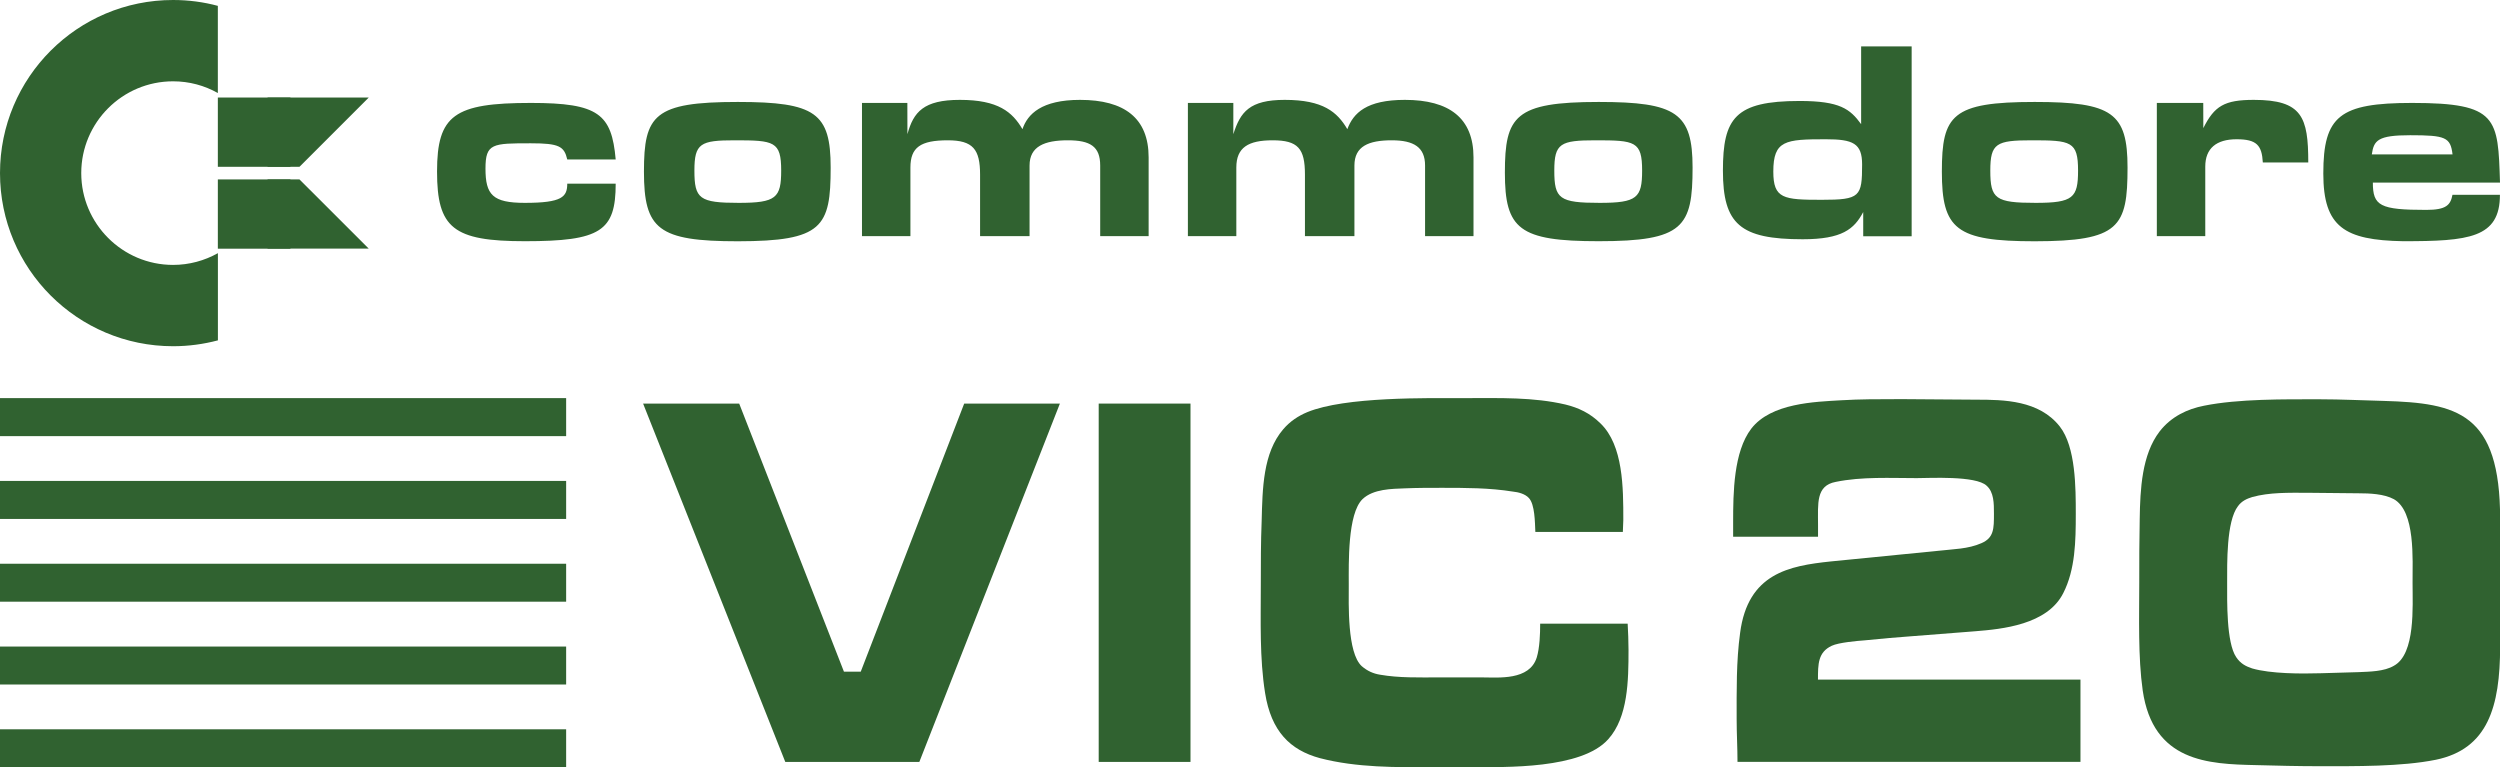 <?xml version="1.0" encoding="utf-8"?>
<svg version="1.1" viewBox="0 0 3840 1178.6" xmlns="http://www.w3.org/2000/svg">
  <path class="st5" d="M 1412.1 1170.3 L 1206.2 1170.3 L 987.8 619.9 L 1135.4 619.9 L 1296.3 1031.7 L 1322.1 1031.7 L 1481 619.9 L 1628 619.9 L 1412.1 1170.3 Z" style="fill: rgb(48, 98, 48);"/>
  <path class="st5" d="M 1687.6 1170.3 L 1687.6 619.9 L 1828.6 619.9 L 1828.6 1170.3 L 1687.6 1170.3 Z" style="fill: rgb(48, 98, 48);"/>
  <path class="st5" d="M 2202.7 1178.5 C 2144.4 1178.5 2084.2 1179.3 2027.3 1164.5 C 1981.6 1152.1 1952.5 1123.2 1943.2 1064.6 C 1934.6 1011 1936.6 953.2 1936.6 898.7 C 1936.6 865.7 1936.6 832.7 1937.9 800.5 C 1939.2 750.2 1939.9 695.7 1971 659.4 C 1981.6 647 1994.2 638.8 2008.1 633 C 2066.4 609.1 2191.5 611.5 2253.1 611.5 C 2303.4 611.5 2355.1 609.8 2404.7 621.4 C 2424.6 626.3 2442.4 634.6 2458.3 650.3 C 2493.4 684.1 2493.4 749.3 2493.4 798.8 C 2493.4 804.6 2492.7 811.2 2492.7 817 L 2358.3 817 C 2357.6 802.1 2357.6 774.9 2348.4 765 C 2342.4 758.4 2331.8 755.9 2323.9 755.1 C 2288.1 749.3 2250.4 749.3 2214.7 749.3 C 2195.5 749.3 2177 749.3 2157.8 750.1 C 2137.9 750.9 2109.5 750.9 2092.9 766.6 C 2069.7 788.9 2071.7 865.6 2071.7 897.8 C 2071.7 927.5 2069.1 1002.6 2091.6 1023.2 C 2100.2 1030.6 2109.5 1034.8 2120.1 1036.4 C 2148.6 1041.4 2179.7 1040.5 2208.8 1040.5 L 2277 1040.5 C 2301.5 1040.5 2349.2 1045.5 2360.4 1010 C 2365 995.1 2365.7 973.7 2365.7 958 L 2500.1 958 C 2500.8 971.2 2501.4 985.2 2501.4 998.4 C 2501.4 1045.4 2500.7 1101.5 2470.3 1135.4 C 2429.3 1181.6 2312.1 1178.3 2259.8 1178.3 L 2202.7 1178.3 Z" style="fill: rgb(48, 98, 48);"/>
  <path class="st5" d="M 2668.8 1170.3 C 2668.8 1148.8 2667.5 1126.6 2667.5 1105.1 C 2667.5 1060.5 2666.8 1016 2672.8 972.2 C 2684.7 880.6 2748.3 869.1 2811.8 862.4 L 2978.6 845.9 C 2999.8 843.4 3023 843.4 3043.5 834.3 C 3062.7 826 3062.7 812 3062.7 788.9 C 3062.7 773.2 3062.7 755.9 3051.4 746 C 3034.8 730.3 2963.3 734.4 2944.1 734.4 C 2903.7 734.4 2860 731.9 2819.6 740.2 C 2789.1 746 2792.5 773.2 2792.5 806.2 L 2792.5 824.4 L 2662.1 824.4 L 2662.1 802.1 C 2662.1 756.7 2662.8 694 2689.9 658.5 C 2720.4 618.9 2787.9 617.2 2828.3 614.8 C 2856.8 613.1 2885.2 613.1 2913.7 613.1 L 2926.3 613.1 L 3035.5 613.9 C 3077.9 613.9 3132.2 614.7 3163.9 655.2 C 3188.4 686.6 3188.4 749.3 3188.4 789.7 C 3188.4 831 3187.7 874.7 3169.2 911 C 3144.7 959.7 3075.2 966.3 3034.1 969.6 C 3002.3 972.1 2971.2 974.6 2939.4 977 C 2914.2 978.7 2889.1 981.1 2863.9 983.6 C 2852.6 984.4 2824.2 986.9 2813.6 991.9 C 2792.4 1001.8 2792.4 1020 2792.4 1043.9 L 3195.6 1043.9 L 3195.6 1170.2 L 2668.8 1170.2 Z" style="fill: rgb(48, 98, 48);"/>
  <path class="st5" d="M 3741.4 1167 C 3688.4 1177.7 3616.9 1176.9 3563.3 1176.9 C 3530.2 1176.9 3497.8 1176.1 3464.7 1175.2 C 3391.9 1173.6 3307.1 1170.3 3291.2 1060.5 C 3283.9 1009.3 3285.9 947.4 3285.9 895.5 C 3285.9 862.5 3285.9 830.3 3286.6 797.3 C 3287.3 751.1 3289.9 698.3 3317.1 662.8 C 3335 639.7 3360.1 628.1 3385.3 623.2 C 3438.3 612.5 3509.1 613.3 3563.4 613.3 C 3595.8 613.3 3628.9 615 3661.4 615.8 C 3774.6 619.1 3840.2 634 3840.2 797.3 L 3840.2 993.7 C 3840 1085.3 3821.5 1150.5 3741.4 1167 Z M 3677.1 766.8 C 3661.9 758.5 3639.4 757.7 3622.8 757.7 C 3596.3 757.7 3569.8 756.9 3542.7 756.9 C 3515.6 756.9 3485.8 756.1 3459.3 763.5 C 3451.4 766 3443.4 769.3 3437.5 777.5 C 3419.6 800.6 3420.9 865.8 3420.9 895.5 C 3420.9 922.7 3419.6 987.1 3434.8 1009.4 C 3441.4 1019.3 3449.4 1023.4 3459.3 1026.7 C 3487.8 1035 3534.8 1035 3564.6 1034.1 L 3622.9 1032.4 C 3639.5 1031.6 3662 1031.6 3677.2 1022.5 C 3710.3 1004.3 3705.7 931.7 3705.7 895.4 C 3705.6 859.2 3710.2 785.7 3677.1 766.8 Z" style="fill: rgb(48, 98, 48);"/>
  <polygon id="polygon7_7_" class="st7" points="0 611.5 0 611.5 869.6 611.5 869.6 669.9 0 669.9" style="fill: rgb(48, 98, 48);"/>
  <polygon class="st7" points="0 738.7 0 738.7 869.6 738.7 869.6 797.1 0 797.1" style="fill: rgb(48, 98, 48);"/>
  <polygon class="st7" points="0 865.9 0 865.9 869.6 865.9 869.6 924.2 0 924.2" style="fill: rgb(48, 98, 48);"/>
  <polygon class="st7" points="0 993.1 0 993.1 869.6 993.1 869.6 1051.4 0 1051.4" style="fill: rgb(48, 98, 48);"/>
  <polygon id="polygon15_7_" class="st7" points="0 1120.2 0 1120.2 869.6 1120.2 869.6 1178.6 0 1178.6" style="fill: rgb(48, 98, 48);"/>
  <path id="path4595_10_" class="st5" d="M 3384.2 158.1 L 3312.9 158.1 L 3312.9 362.7 L 3387.3 362.7 L 3387.3 255.8 C 3387.3 227.9 3404.4 213.9 3435.4 213.9 C 3466.4 213.9 3474.2 223.2 3475.7 249.5 L 3545.5 249.5 C 3545.5 179.8 3536.2 153.4 3461.8 153.4 C 3416.8 153.4 3401.3 162.7 3384.3 196.8 L 3384.2 158.1 L 3384.2 158.1 Z M 3726.8 322.4 C 3655.5 322.4 3644.7 316.2 3644.7 280.5 L 3840 280.5 C 3836.9 181.3 3836.9 158.1 3705.1 158.1 C 3593.5 158.1 3568.6 178.2 3568.6 266.6 C 3568.6 348.8 3601.2 368.9 3691.1 370.5 C 3791.9 370.5 3839.9 365.8 3839.9 299.2 L 3767 299.2 C 3764 314.7 3757.8 322.4 3726.8 322.4 Z M 3643.1 237.2 C 3646.2 215.5 3652.4 207.7 3702 207.7 C 3756.3 207.7 3764 210.8 3767.1 237.2 L 3643.1 237.2 Z M 871.3 244.9 L 945.7 244.9 C 939.5 175.1 919.3 158.1 815.5 158.1 C 697.7 158.1 671.3 176.7 671.3 263.5 C 671.3 350.3 696.1 370.5 806.2 370.5 C 922.5 370.5 945.7 355 945.7 282.1 L 871.3 282.1 C 871.3 302.3 863.6 311.6 806.2 311.6 C 756.6 311.6 745.7 299.2 745.7 258.9 C 745.7 220.1 756.5 220.1 815.5 220.1 C 858.9 220.1 866.6 224.8 871.3 244.9 Z M 2599.8 257.3 C 2599.8 173.6 2575 156.6 2455.6 156.6 C 2326.9 156.6 2311.5 178.3 2311.5 265.1 C 2311.5 351.9 2333.2 370.5 2455.6 370.5 C 2585.8 370.5 2599.8 348.8 2599.8 257.3 Z M 2387.4 262 C 2387.4 220.1 2396.7 215.5 2451 215.5 C 2511.5 215.5 2522.3 217 2522.3 262 C 2522.3 303.9 2514.5 311.6 2457.2 311.6 C 2395.1 311.6 2387.4 305.4 2387.4 262 L 2387.4 262 Z M 3267.9 257.3 C 3267.9 173.6 3244.6 156.6 3125.3 156.6 C 2998.2 156.6 2982.7 176.7 2982.7 263.6 C 2982.7 352 3004.4 370.6 3125.3 370.6 C 3255.5 370.5 3267.9 348.8 3267.9 257.3 Z M 3057.1 262 C 3057.1 220.1 3066.4 215.5 3120.6 215.5 C 3181.1 215.5 3191.9 217 3191.9 262 C 3191.9 303.9 3184.2 311.6 3126.8 311.6 C 3064.9 311.6 3057.1 305.4 3057.1 262 Z M 1275.9 257.3 C 1275.9 173.6 1252.6 156.6 1133.3 156.6 C 1004.6 156.6 989.1 176.7 989.1 263.6 C 989.1 352 1010.8 370.6 1133.3 370.6 C 1263.5 370.5 1275.9 348.8 1275.9 257.3 Z M 1066.6 262 C 1066.6 220.1 1075.9 215.5 1128.6 215.5 C 1189.1 215.5 1199.9 217 1199.9 262 C 1199.9 303.9 1192.1 311.6 1134.8 311.6 C 1074.3 311.6 1066.6 305.4 1066.6 262 Z M 2858.7 71.3 L 2858.7 190.7 C 2841.7 167.4 2826.2 155.1 2764.2 155.1 C 2665 155.1 2646.4 181.5 2646.4 262.1 C 2646.4 344.3 2672.8 367.5 2768.9 367.5 C 2829.4 367.5 2848 352 2861.9 325.7 L 2861.9 362.9 L 2936.3 362.9 L 2936.3 71.3 L 2858.7 71.3 L 2858.7 71.3 Z M 2804.4 213.9 C 2846.2 213.9 2860.2 220.1 2860.2 252.6 C 2860.2 302.2 2857.1 306.9 2798.2 306.9 C 2739.3 306.9 2723.8 305.3 2723.8 263.5 C 2723.8 215.5 2742.4 213.9 2804.4 213.9 Z M 1393.7 158.1 L 1324 158.1 L 1324 362.7 L 1398.4 362.7 L 1398.4 257.3 C 1398.4 226.3 1413.9 215.5 1455.8 215.5 C 1494.6 215.5 1505.4 229.4 1505.4 268.2 L 1505.4 362.7 L 1581.4 362.7 L 1581.4 254.2 C 1581.4 224.7 1604.6 215.5 1640.3 215.5 C 1674.4 215.5 1689.9 224.8 1689.9 254.2 L 1689.9 362.7 L 1764.3 362.7 L 1764.3 241.8 C 1764.3 181.4 1727.1 153.4 1658.9 153.4 C 1600 153.4 1578.3 175.1 1570.5 198.4 C 1555 172 1533.3 153.4 1474.4 153.4 C 1418.6 153.4 1403.1 172 1393.8 206.1 L 1393.7 158.1 L 1393.7 158.1 Z M 1894.4 158.1 L 1824.6 158.1 L 1824.6 362.7 L 1899 362.7 L 1899 257.3 C 1899 226.3 1917.6 215.5 1954.8 215.5 C 1993.6 215.5 2004.4 227.9 2004.4 268.2 L 2004.4 362.7 L 2080.4 362.7 L 2080.4 254.2 C 2080.4 224.7 2102.1 215.5 2137.8 215.5 C 2171.9 215.5 2188.9 226.3 2188.9 254.2 L 2188.9 362.7 L 2263.3 362.7 L 2263.3 241.8 C 2263.3 181.4 2226.1 153.4 2157.9 153.4 C 2099 153.4 2078.8 173.5 2069.5 198.4 C 2054 172 2032.3 153.4 1973.4 153.4 C 1919.2 153.4 1905.2 172 1894.4 206.1 L 1894.4 158.1 L 1894.4 158.1 Z" style="fill: rgb(48, 98, 48);"/>
  <path class="st5" d="M 334.6 388.9 C 314.2 400.3 290.8 406.9 265.8 406.9 C 188.1 406.9 124.8 343.7 124.8 265.9 C 124.8 188.1 188 124.9 265.8 124.9 C 290.8 124.9 314.2 131.4 334.6 142.9 L 334.6 9 C 312.7 3.1 289.6 0 265.8 0 C 119 0 0 119 0 265.9 C 0 412.8 119 531.8 265.9 531.8 C 289.7 531.8 312.7 528.6 334.7 522.8 L 334.7 388.9 Z" style="fill: rgb(48, 98, 48);"/>
  <rect x="334.6" y="149.8" class="st5" width="111.5" height="106.4" style="fill: rgb(48, 98, 48);"/>
  <polygon class="st5" points="566.4 149.8 460 256.2 411 256.2 411 149.8" style="fill: rgb(48, 98, 48);"/>
  <rect x="334.6" y="275.6" class="st5" width="111.5" height="106.4" style="fill: rgb(48, 98, 48);"/>
  <polygon class="st5" points="566.4 381.9 460 275.6 411 275.6 411 381.9" style="fill: rgb(48, 98, 48);"/>
</svg>